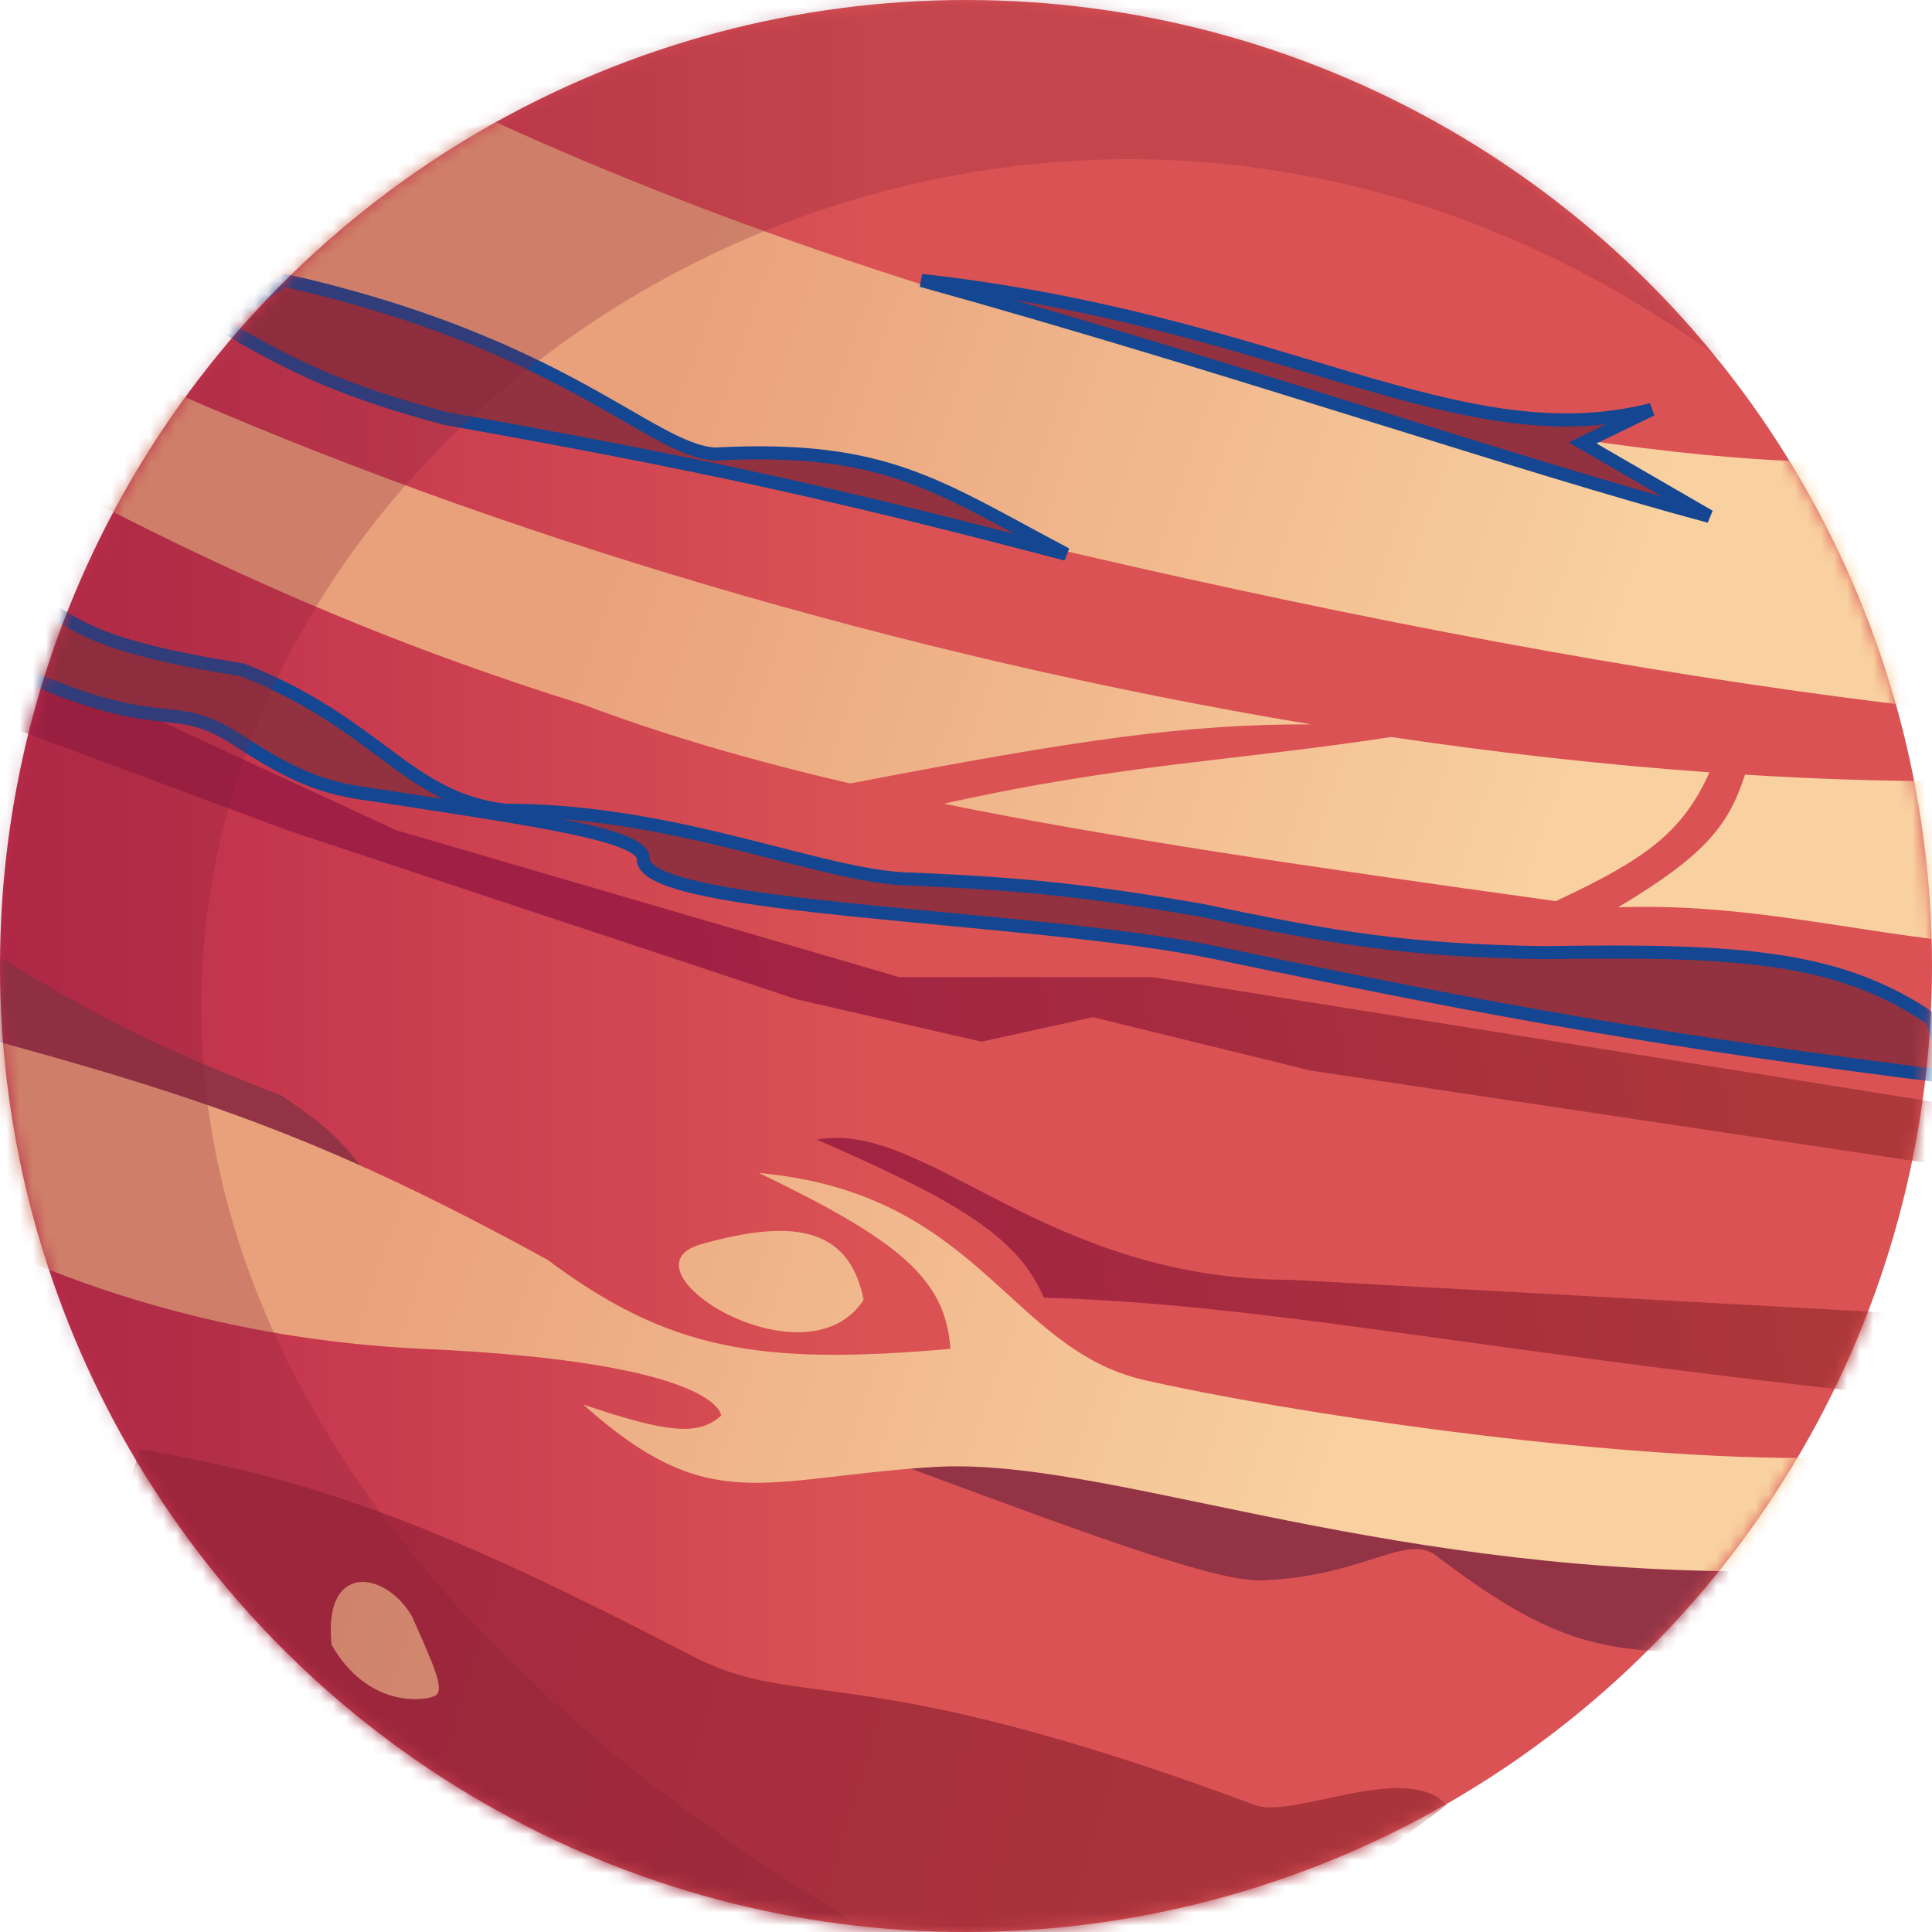 <svg width="148" height="148" viewBox="0 0 148 148" fill="none" xmlns="http://www.w3.org/2000/svg">
<circle cx="74" cy="74" r="74" fill="url(#paint0_linear_1602_177)"/>
<mask id="mask0_1602_177" style="mask-type:alpha" maskUnits="userSpaceOnUse" x="0" y="0" width="148" height="148">
<circle cx="74" cy="74" r="74" fill="#D9D9D9"/>
</mask>
<g mask="url(#mask0_1602_177)">
<path d="M53.028 126.857C33.505 116.73 24.38 113.428 10.742 111L8.184 119.014L20.461 142.373L84.23 157.889L110.829 138.281C107.76 134.871 99.064 139.36 96.166 138.281C65.475 126.857 61.383 131.191 53.028 126.857Z" fill="url(#paint1_linear_1602_177)"/>
<path d="M109.806 119.014C117.302 124.717 121.454 126.522 128.733 126.516L135.383 119.866L116.456 115.604L80.309 108.613L69.396 112.364C85.229 118.238 93.547 121.26 96.848 121.06C104.35 120.719 107.419 117.65 109.806 119.014Z" fill="#923446"/>
<path d="M21.484 83.889C25.174 86.301 26.611 87.775 28.475 90.539L1.876 83.889L-4.774 70.419C4.317 75.987 9.149 79.179 21.484 83.889Z" fill="#923446"/>
<path d="M136.917 35.295C116.627 34.442 73.856 25.735 38.023 9.378L31.373 10.912L15.687 24.724C65.816 39.387 110.829 49.959 147.659 54.221L141.18 36.148L136.917 35.295Z" fill="url(#paint2_linear_1602_177)"/>
<path d="M149.535 72.124V59.848C144.34 59.848 139.043 59.676 133.677 59.345C132.389 63.289 130.613 65.51 123.958 69.504C133.028 69.193 140.354 71.027 149.535 72.124Z" fill="url(#paint3_linear_1602_177)"/>
<path d="M12.447 29.668L7.332 38.535C19.378 44.728 30.955 49.696 44.673 53.971C50.897 56.315 57.59 58.266 65.134 60.017C82.885 56.602 90.975 55.463 100.429 55.49C69.027 50.264 37.61 40.803 12.447 29.668Z" fill="url(#paint4_linear_1602_177)"/>
<path d="M71.442 112.383C84.571 111.55 104.35 120.378 134.359 120.378L139.645 111.682C122.9 111.904 98.041 108.101 87.641 105.714C77.24 103.327 75.023 91.392 58.143 89.857C68.844 95.01 72.446 97.951 72.806 103.327C58.11 104.627 51.174 103.399 41.945 96.507C25.945 87.73 16.188 84.182 -2.046 79.286L-5.286 92.926C-5.286 92.926 9.548 102.304 32.396 103.327C55.244 104.35 55.244 108.442 55.244 108.442C53.526 109.985 51.259 109.822 44.673 107.59C54.392 116.286 58.313 113.217 71.442 112.383Z" fill="url(#paint5_linear_1602_177)"/>
<path d="M53.71 95.313C60.359 93.438 65.023 93.763 66.157 99.576C61.724 106.396 47.06 97.189 53.71 95.313Z" fill="url(#paint6_linear_1602_177)"/>
<path d="M31.544 123.788C29.445 120.266 24.724 119.696 25.405 126.005C28.134 130.779 32.381 130.335 33.284 129.926C34.139 129.54 33.284 127.71 31.544 123.788Z" fill="url(#paint7_linear_1602_177)"/>
<path d="M106.567 56.458C94.461 58.313 86.028 58.504 72.295 61.569C85.034 64.158 100.168 66.395 119.184 69.029C125.966 65.859 128.881 63.805 130.949 59.164C122.925 58.593 114.76 57.675 106.567 56.458Z" fill="url(#paint8_linear_1602_177)"/>
<path d="M98.894 98.041L145.442 100.599L143.737 106.737C112.023 103.327 97.189 99.917 79.968 99.406C77.958 94.804 73.678 92.141 62.576 87.3C70.931 85.765 79.968 98.041 98.894 98.041Z" fill="url(#paint9_linear_1602_177)"/>
<path d="M100.429 82.014L149.364 89.346L151.24 84.912L88.323 74.853H68.885L30.35 63.599L0.512 49.788L-1.364 54.903L21.995 63.599L61.041 76.558L75.194 79.797L83.719 77.922L100.429 82.014Z" fill="url(#paint10_linear_1602_177)"/>
<path d="M126.516 31.373C111.682 35.124 98.212 24.553 70.59 21.484C94.509 28.146 116.286 35.636 130.949 39.558L121.23 33.931L126.516 31.373Z" fill="#923240"/>
<path d="M54.733 34.783C49.788 34.442 43.138 26.258 21.825 21.484L16.71 24.724C22.494 28.204 26.419 29.989 34.101 32.055C53.101 35.442 63.539 37.687 81.673 42.456C71.714 37.193 67.862 34.101 54.733 34.783Z" fill="#923240"/>
<path d="M118.332 72.977C133.646 72.727 141.015 73.322 148 78.092L149.364 82.525C127.375 79.752 115.059 77.566 93.097 72.977C79.115 70.055 49.276 69.737 49.276 65.816C49.373 63.98 41.454 62.858 28.475 60.871C24.798 60.397 22.538 59.531 18.074 56.608C12.996 53.35 12.617 56.608 1.023 51.323L3.069 46.037C6.316 48.596 9.379 49.813 18.585 51.323C28.986 55.415 31.203 61.212 38.705 62.065C52.175 62.065 63.258 67.35 70.078 67.35C78.578 67.727 83.395 68.237 92.074 69.737C102.36 71.908 108.117 72.836 118.332 72.977Z" fill="#923240"/>
<path d="M126.516 31.373C111.682 35.124 98.212 24.553 70.59 21.484C94.509 28.146 116.286 35.636 130.949 39.558L121.23 33.931L126.516 31.373Z" stroke="#144692"/>
<path d="M54.733 34.783C49.788 34.442 43.138 26.258 21.825 21.484L16.71 24.724C22.494 28.204 26.419 29.989 34.101 32.055C53.101 35.442 63.539 37.687 81.673 42.456C71.714 37.193 67.862 34.101 54.733 34.783Z" stroke="#144692"/>
<path d="M118.332 72.977C133.646 72.727 141.015 73.322 148 78.092L149.364 82.525C127.375 79.752 115.059 77.566 93.097 72.977C79.115 70.055 49.276 69.737 49.276 65.816C49.373 63.98 41.454 62.858 28.475 60.871C24.798 60.397 22.538 59.531 18.074 56.608C12.996 53.35 12.617 56.608 1.023 51.323L3.069 46.037C6.316 48.596 9.379 49.813 18.585 51.323C28.986 55.415 31.203 61.212 38.705 62.065C52.175 62.065 63.258 67.35 70.078 67.35C78.578 67.727 83.395 68.237 92.074 69.737C102.36 71.908 108.117 72.836 118.332 72.977Z" stroke="#144692"/>
<path d="M66.498 147.829C-48.424 80.138 55.926 -28.134 131.972 27.622L124.64 1.534L57.461 -10.06L-2.046 27.622L-16.369 120.719L27.963 147.829H66.498Z" fill="#831F37" fill-opacity="0.26"/>
</g>
<defs>
<linearGradient id="paint0_linear_1602_177" x1="-1.364" y1="74" x2="66.839" y2="74" gradientUnits="userSpaceOnUse">
<stop stop-color="#BB2A4B"/>
<stop offset="0.997" stop-color="#DA5254"/>
</linearGradient>
<linearGradient id="paint1_linear_1602_177" x1="27.281" y1="124.3" x2="92.415" y2="144.078" gradientUnits="userSpaceOnUse">
<stop stop-color="#A4293E"/>
<stop offset="1" stop-color="#A9343C"/>
</linearGradient>
<linearGradient id="paint2_linear_1602_177" x1="51.322" y1="25.917" x2="124.811" y2="51.323" gradientUnits="userSpaceOnUse">
<stop stop-color="#E9A17B"/>
<stop offset="1" stop-color="#F9D1A0"/>
</linearGradient>
<linearGradient id="paint3_linear_1602_177" x1="51.322" y1="25.917" x2="124.811" y2="51.323" gradientUnits="userSpaceOnUse">
<stop stop-color="#E9A17B"/>
<stop offset="1" stop-color="#F9D1A0"/>
</linearGradient>
<linearGradient id="paint4_linear_1602_177" x1="51.322" y1="25.917" x2="124.811" y2="51.323" gradientUnits="userSpaceOnUse">
<stop stop-color="#E9A17B"/>
<stop offset="1" stop-color="#F9D1A0"/>
</linearGradient>
<linearGradient id="paint5_linear_1602_177" x1="51.322" y1="25.917" x2="124.811" y2="51.323" gradientUnits="userSpaceOnUse">
<stop stop-color="#E9A17B"/>
<stop offset="1" stop-color="#F9D1A0"/>
</linearGradient>
<linearGradient id="paint6_linear_1602_177" x1="51.322" y1="25.917" x2="124.811" y2="51.323" gradientUnits="userSpaceOnUse">
<stop stop-color="#E9A17B"/>
<stop offset="1" stop-color="#F9D1A0"/>
</linearGradient>
<linearGradient id="paint7_linear_1602_177" x1="51.322" y1="25.917" x2="124.811" y2="51.323" gradientUnits="userSpaceOnUse">
<stop stop-color="#E9A17B"/>
<stop offset="1" stop-color="#F9D1A0"/>
</linearGradient>
<linearGradient id="paint8_linear_1602_177" x1="51.322" y1="25.917" x2="124.811" y2="51.323" gradientUnits="userSpaceOnUse">
<stop stop-color="#E9A17B"/>
<stop offset="1" stop-color="#F9D1A0"/>
</linearGradient>
<linearGradient id="paint9_linear_1602_177" x1="49.447" y1="90.198" x2="134.701" y2="71.784" gradientUnits="userSpaceOnUse">
<stop stop-color="#A01F45"/>
<stop offset="1" stop-color="#AC3839"/>
</linearGradient>
<linearGradient id="paint10_linear_1602_177" x1="49.447" y1="90.198" x2="134.701" y2="71.784" gradientUnits="userSpaceOnUse">
<stop stop-color="#A01F45"/>
<stop offset="1" stop-color="#AC3839"/>
</linearGradient>
</defs>
</svg>
